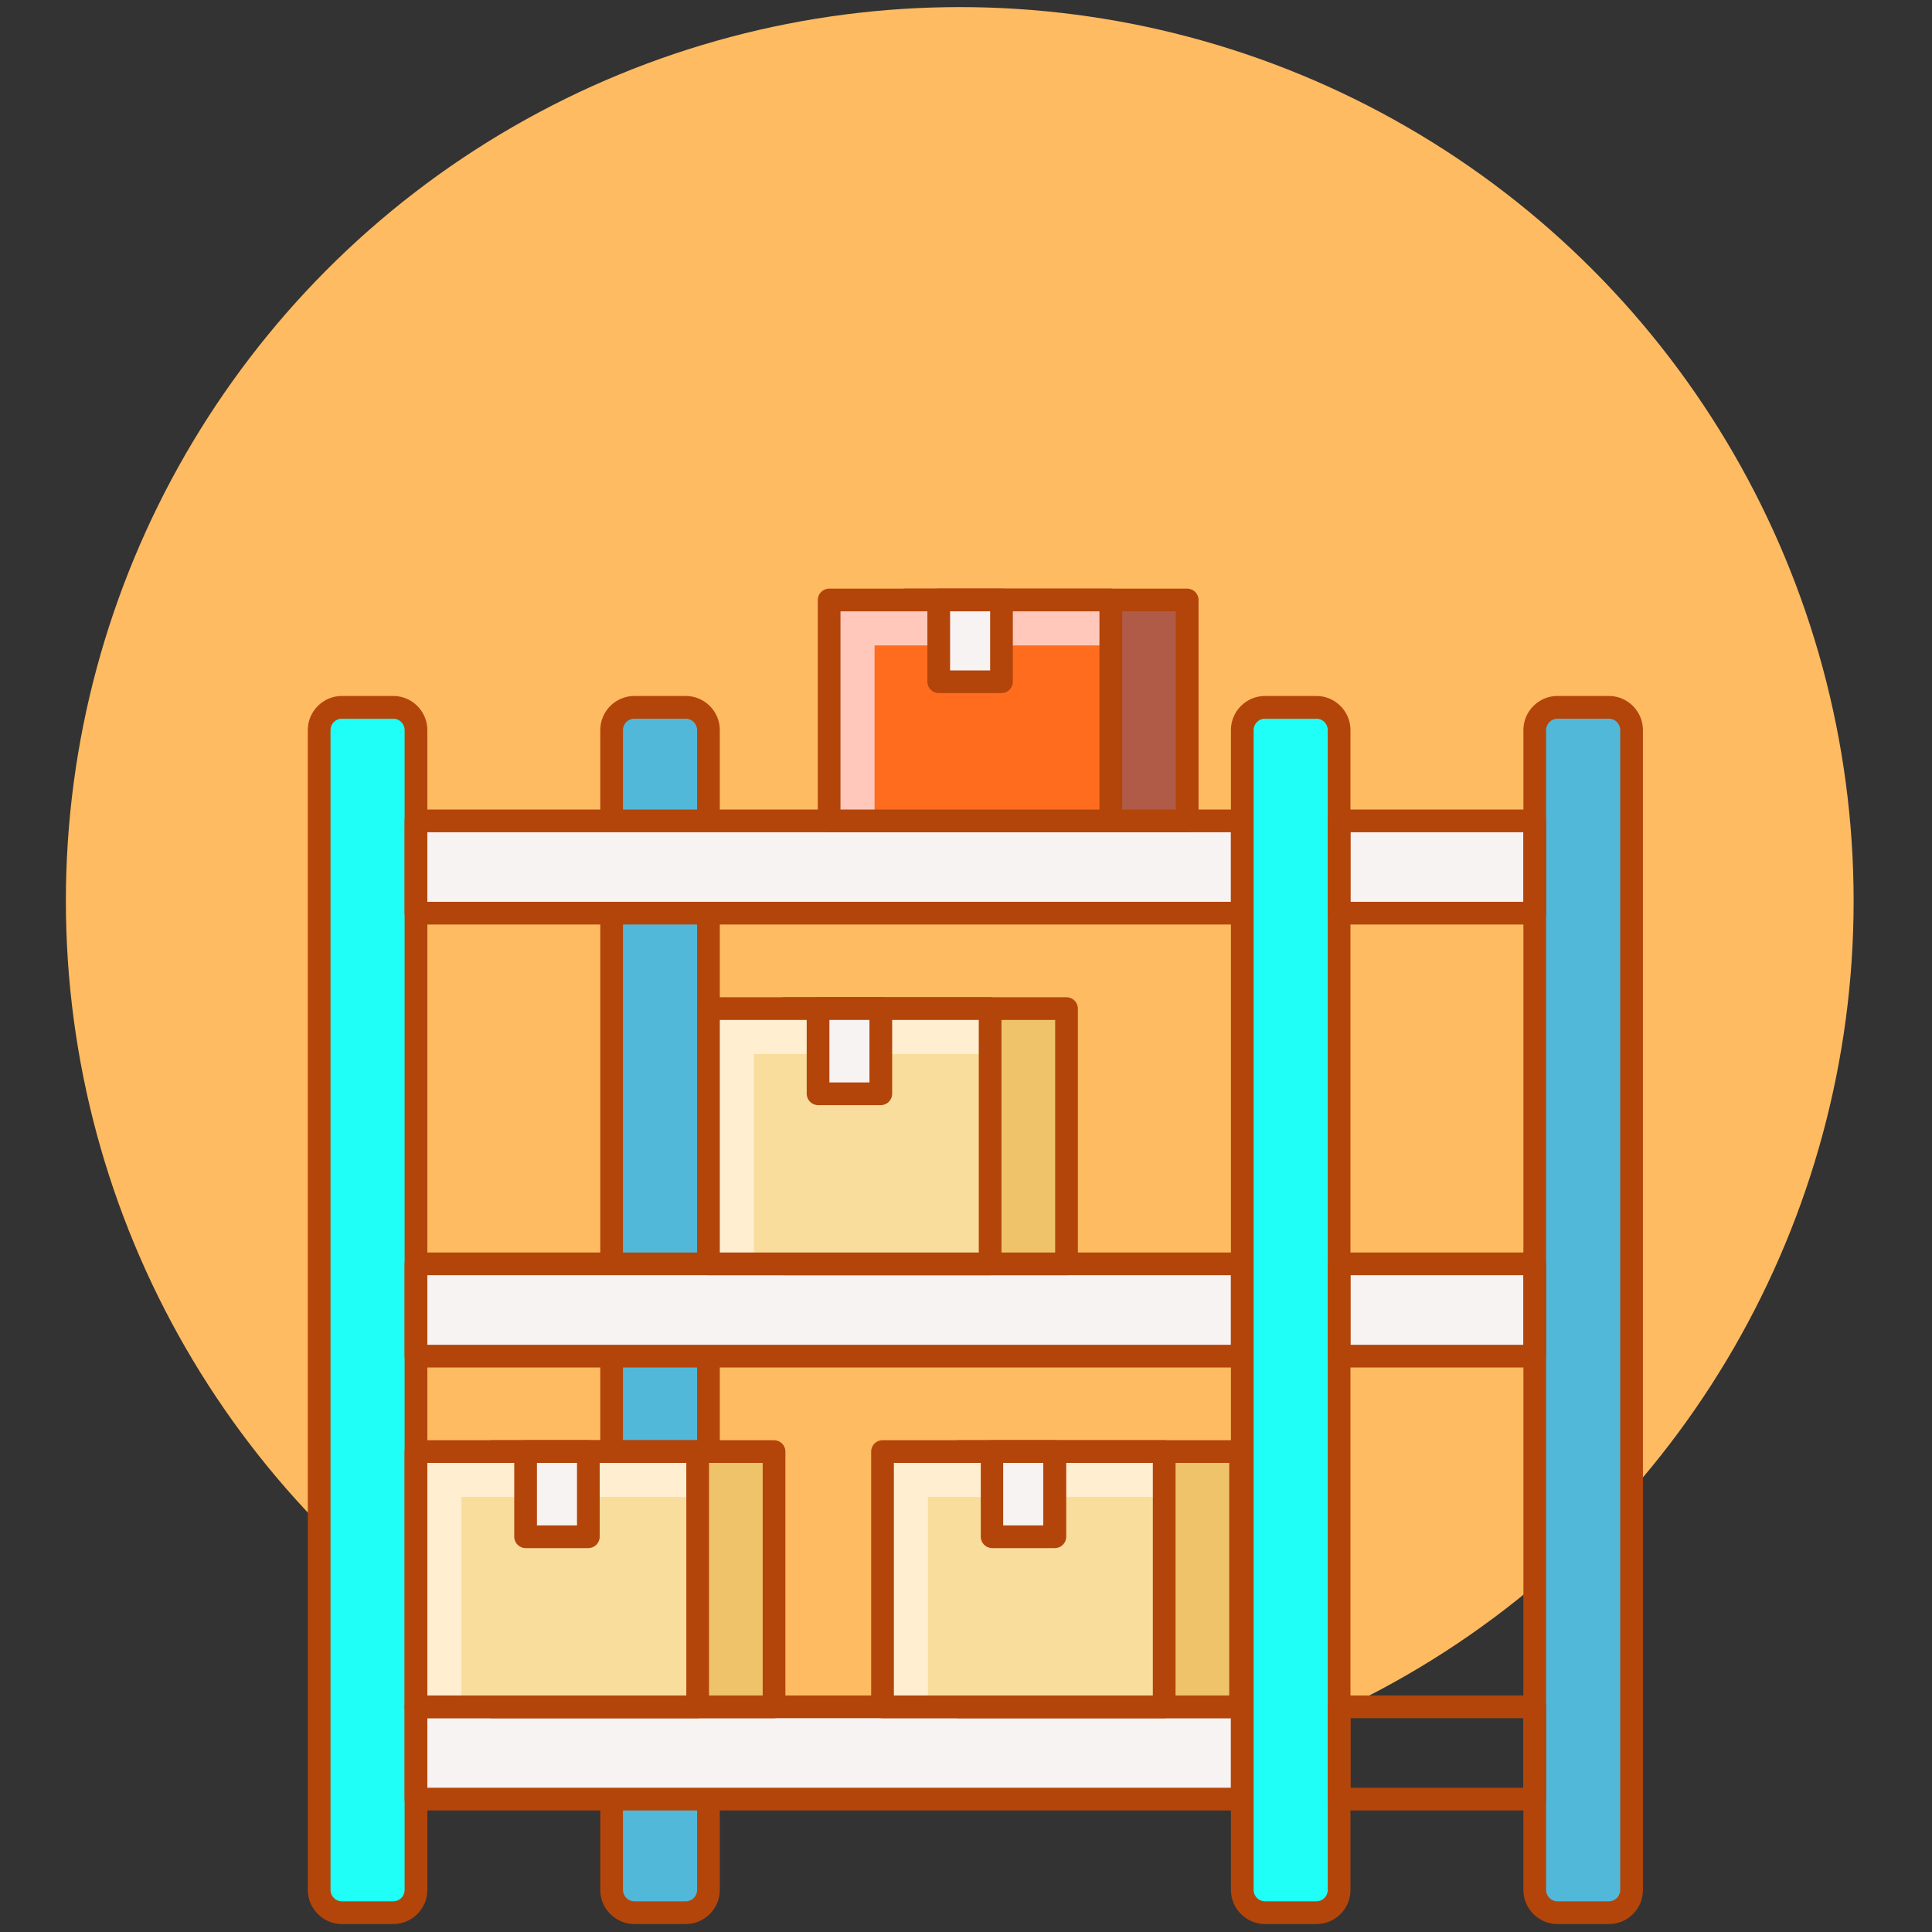 <?xml version="1.0" encoding="utf-8"?>
<!-- Generator: Adobe Illustrator 24.3.0, SVG Export Plug-In . SVG Version: 6.00 Build 0)  -->
<svg version="1.1" id="레이어_1" xmlns="http://www.w3.org/2000/svg" xmlns:xlink="http://www.w3.org/1999/xlink" x="0px"
	 y="0px" viewBox="0 0 680.4 680.4" style="enable-background:new 0 0 680.4 680.4;" xml:space="preserve">
<rect x="0" y="0" width="680.4" height="680.4" fill="#333333" stroke="none"/>
<style type="text/css">
	.st0{fill:#FFBB61;}
	.st1{fill:#CC6E2E;}
	.st2{fill:#B3450B;}
	.st3{fill:#FF6C1E;}
	.st4{fill:#52B8D9;}
	.st5{fill:#1FFFF7;stroke:#000000;stroke-width:0.866;stroke-miterlimit:10;}
	.st6{fill:#88FFF6;}
	.st7{fill:#F9DD9D;}
	.st8{fill:#F8F3F3;}
	.st9{fill:#63312D;}
	.st10{fill:#FFD5B0;}
	.st11{fill:#82D9FF;}
	.st12{fill:#F9A287;}
	.st13{fill:#B3450B;stroke:#000000;stroke-width:0.866;stroke-miterlimit:10;}
	.st14{fill:#FF7E38;stroke:#000000;stroke-width:0.866;stroke-miterlimit:10;}
	.st15{fill:#FF6C1E;stroke:#000000;stroke-width:0.866;stroke-miterlimit:10;}
	.st16{fill:#00B3AC;stroke:#000000;stroke-width:0.866;stroke-miterlimit:10;}
	.st17{fill:#CAF4FF;}
	.st18{fill:#FFEECF;}
	.st19{fill:#EEEEEE;}
	.st20{fill:#EFC36A;}
	.st21{fill:#AF5B48;}
	.st22{fill:#FFC8BB;}
	.st23{fill:#0277BD;}
	.st24{fill:#84DBFF;}
	.st25{fill:#DB785A;}
	.st26{fill:#D1D1D1;}
</style>
<circle class="st0" cx="338" cy="317.3" r="314.8"/>
<path class="st5" d="M138.5,673.6h-18.1c-4.4,0-8-3.6-8-8V257.1c0-4.4,3.6-8,8-8h18.1c4.4,0,8,3.6,8,8v408.5
	C146.5,670,142.9,673.6,138.5,673.6z"/>
<path class="st2" d="M138.5,677.6h-18.1c-6.6,0-12-5.4-12-12V257.1c0-6.6,5.4-12,12-12h18.1c6.6,0,12,5.4,12,12v408.5
	C150.5,672.2,145.1,677.6,138.5,677.6z M120.4,253.1c-2.2,0-4,1.8-4,4v408.5c0,2.2,1.8,4,4,4h18.1c2.2,0,4-1.8,4-4V257.1
	c0-2.2-1.8-4-4-4H120.4z"/>
<path class="st4" d="M241.5,673.6h-18.1c-4.4,0-8-3.6-8-8V257.1c0-4.4,3.6-8,8-8h18.1c4.4,0,8,3.6,8,8v408.5
	C249.5,670,245.9,673.6,241.5,673.6z"/>
<path class="st2" d="M241.5,677.6h-18.1c-6.6,0-12-5.4-12-12V257.1c0-6.6,5.4-12,12-12h18.1c6.6,0,12,5.4,12,12v408.5
	C253.5,672.2,248.1,677.6,241.5,677.6z M223.4,253.1c-2.2,0-4,1.8-4,4v408.5c0,2.2,1.8,4,4,4h18.1c2.2,0,4-1.8,4-4V257.1
	c0-2.2-1.8-4-4-4H223.4z"/>
<path class="st8" d="M146.5,445.1h398v32.5h-398V445.1z"/>
<path class="st2" d="M437.5,481.6h-291c-2.2,0-4-1.8-4-4v-32.5c0-2.2,1.8-4,4-4h291c2.2,0,4,1.8,4,4v32.5
	C441.5,479.8,439.7,481.6,437.5,481.6z M150.5,473.6h283v-24.5h-283V473.6z"/>
<path class="st8" d="M146.5,289.1h394v32.5h-394V289.1z"/>
<path class="st2" d="M437.5,325.6h-291c-2.2,0-4-1.8-4-4v-32.5c0-2.2,1.8-4,4-4h291c2.2,0,4,1.8,4,4v32.5
	C441.5,323.8,439.7,325.6,437.5,325.6z M150.5,317.6h283v-24.5h-283V317.6z"/>
<path class="st8" d="M146.5,601.1h291v32.5h-291V601.1z"/>
<path class="st2" d="M437.5,637.6h-291c-2.2,0-4-1.8-4-4v-32.5c0-2.2,1.8-4,4-4h291c2.2,0,4,1.8,4,4v32.5
	C441.5,635.8,439.7,637.6,437.5,637.6z M150.5,629.6h283v-24.5h-283V629.6z"/>
<path class="st5" d="M463.6,673.6h-18.1c-4.4,0-8-3.6-8-8V257.1c0-4.4,3.6-8,8-8h18.1c4.4,0,8,3.6,8,8v408.5
	C471.6,670,468.1,673.6,463.6,673.6z"/>
<path class="st2" d="M463.6,677.6h-18.1c-6.6,0-12-5.4-12-12V257.1c0-6.6,5.4-12,12-12h18.1c6.6,0,12,5.4,12,12v408.5
	C475.6,672.2,470.3,677.6,463.6,677.6z M445.5,253.1c-2.2,0-4,1.8-4,4v408.5c0,2.2,1.8,4,4,4h18.1c2.2,0,4-1.8,4-4V257.1
	c0-2.2-1.8-4-4-4H445.5z"/>
<path class="st4" d="M566.6,673.6h-18.1c-4.4,0-8-3.6-8-8V257.1c0-4.4,3.6-8,8-8h18.1c4.4,0,8,3.6,8,8v408.5
	C574.6,670,571.1,673.6,566.6,673.6z"/>
<g>
	<path class="st2" d="M566.6,677.6h-18.1c-6.6,0-12-5.4-12-12V257.1c0-6.6,5.4-12,12-12h18.1c6.6,0,12,5.4,12,12v408.5
		C578.6,672.2,573.3,677.6,566.6,677.6z M548.5,253.1c-2.2,0-4,1.8-4,4v408.5c0,2.2,1.8,4,4,4h18.1c2.2,0,4-1.8,4-4V257.1
		c0-2.2-1.8-4-4-4H548.5z"/>
	<path class="st2" d="M540.5,481.6h-68.9c-2.2,0-4-1.8-4-4v-32.5c0-2.2,1.8-4,4-4h68.9c2.2,0,4,1.8,4,4v32.5
		C544.5,479.8,542.7,481.6,540.5,481.6z M475.6,473.6h60.9v-24.5h-60.9V473.6z"/>
	<path class="st2" d="M540.5,325.6h-68.9c-2.2,0-4-1.8-4-4v-32.5c0-2.2,1.8-4,4-4h68.9c2.2,0,4,1.8,4,4v32.5
		C544.5,323.8,542.7,325.6,540.5,325.6z M475.6,317.6h60.9v-24.5h-60.9V317.6z"/>
	<path class="st2" d="M540.5,637.6h-68.9c-2.2,0-4-1.8-4-4v-32.5c0-2.2,1.8-4,4-4h68.9c2.2,0,4,1.8,4,4v32.5
		C544.5,635.8,542.7,637.6,540.5,637.6z M475.6,629.6h60.9v-24.5h-60.9V629.6z"/>
</g>
<path class="st20" d="M337.7,511.2h99.2v89.9h-99.2V511.2z"/>
<path class="st2" d="M436.9,605.1h-99.2c-2.2,0-4-1.8-4-4v-89.9c0-2.2,1.8-4,4-4h99.2c2.2,0,4,1.8,4,4v89.9
	C440.9,603.3,439.1,605.1,436.9,605.1z M341.7,597.1h91.2v-81.9h-91.2V597.1z"/>
<path class="st7" d="M310.8,511.2H410v89.9h-99.2V511.2z"/>
<path class="st18" d="M326.8,527.2H410v-16h-99.2v89.9h16V527.2z"/>
<path class="st2" d="M410,605.1h-99.2c-2.2,0-4-1.8-4-4v-89.9c0-2.2,1.8-4,4-4H410c2.2,0,4,1.8,4,4v89.9
	C414,603.3,412.2,605.1,410,605.1z M314.8,597.1H406v-81.9h-91.2V597.1z"/>
<path class="st8" d="M349.3,511.2h22.1v30h-22.1V511.2z"/>
<path class="st2" d="M371.5,545.2h-22.1c-2.2,0-4-1.8-4-4v-30c0-2.2,1.8-4,4-4h22.1c2.2,0,4,1.8,4,4v30
	C375.5,543.4,373.7,545.2,371.5,545.2z M353.3,537.2h14.1v-22h-14.1V537.2z"/>
<path class="st20" d="M276.4,355.2h99.2v89.9h-99.2V355.2z"/>
<path class="st2" d="M375.6,449.1h-99.2c-2.2,0-4-1.8-4-4v-89.9c0-2.2,1.8-4,4-4h99.2c2.2,0,4,1.8,4,4v89.9
	C379.6,447.3,377.8,449.1,375.6,449.1z M280.4,441.1h91.2v-81.9h-91.2V441.1z"/>
<path class="st7" d="M249.5,355.2h99.2v89.9h-99.2V355.2z"/>
<path class="st18" d="M265.5,371.2h83.2v-16h-99.2v89.9h16V371.2z"/>
<path class="st2" d="M348.7,449.1h-99.2c-2.2,0-4-1.8-4-4v-89.9c0-2.2,1.8-4,4-4h99.2c2.2,0,4,1.8,4,4v89.9
	C352.7,447.3,351,449.1,348.7,449.1z M253.5,441.1h91.2v-81.9h-91.2V441.1z"/>
<path class="st8" d="M288.1,355.2h22.1v30h-22.1V355.2z"/>
<path class="st2" d="M310.2,389.2h-22.1c-2.2,0-4-1.8-4-4v-30c0-2.2,1.8-4,4-4h22.1c2.2,0,4,1.8,4,4v30
	C314.2,387.4,312.4,389.2,310.2,389.2z M292.1,381.2h14.1v-22h-14.1V381.2z"/>
<path class="st20" d="M173.4,511.2h99.2v89.9h-99.2V511.2z"/>
<path class="st2" d="M272.6,605.1h-99.2c-2.2,0-4-1.8-4-4v-89.9c0-2.2,1.8-4,4-4h99.2c2.2,0,4,1.8,4,4v89.9
	C276.6,603.3,274.8,605.1,272.6,605.1z M177.4,597.1h91.2v-81.9h-91.2V597.1z"/>
<path class="st7" d="M146.5,511.2h99.2v89.9h-99.2V511.2z"/>
<path class="st18" d="M162.5,527.2h83.2v-16h-99.2v89.9h16V527.2z"/>
<path class="st2" d="M245.7,605.1h-99.2c-2.2,0-4-1.8-4-4v-89.9c0-2.2,1.8-4,4-4h99.2c2.2,0,4,1.8,4,4v89.9
	C249.7,603.3,248,605.1,245.7,605.1z M150.5,597.1h91.2v-81.9h-91.2V597.1z"/>
<path class="st8" d="M185.1,511.2h22.1v30h-22.1V511.2z"/>
<path class="st2" d="M207.2,545.2h-22.1c-2.2,0-4-1.8-4-4v-30c0-2.2,1.8-4,4-4h22.1c2.2,0,4,1.8,4,4v30
	C211.2,543.4,209.4,545.2,207.2,545.2z M189.1,537.2h14.1v-22h-14.1V537.2z"/>
<path class="st21" d="M318.9,211.3h99.2v77.8h-99.2V211.3z"/>
<path class="st2" d="M418.1,293.1h-99.2c-2.2,0-4-1.8-4-4v-77.8c0-2.2,1.8-4,4-4h99.2c2.2,0,4,1.8,4,4v77.8
	C422.1,291.3,420.3,293.1,418.1,293.1z M322.9,285.1h91.2v-69.8h-91.2V285.1z"/>
<path class="st3" d="M292,211.3h99.2v77.8H292V211.3z"/>
<path class="st22" d="M308,227.3h83.2v-16H292v77.8h16V227.3z"/>
<path class="st2" d="M391.2,293.1H292c-2.2,0-4-1.8-4-4v-77.8c0-2.2,1.8-4,4-4h99.2c2.2,0,4,1.8,4,4v77.8
	C395.2,291.3,393.4,293.1,391.2,293.1z M296,285.1h91.2v-69.8H296V285.1z"/>
<path class="st8" d="M330.6,211.3h22.1v28.8h-22.1V211.3z"/>
<path class="st2" d="M352.7,244.1h-22.1c-2.2,0-4-1.8-4-4v-28.8c0-2.2,1.8-4,4-4h22.1c2.2,0,4,1.8,4,4v28.8
	C356.7,242.3,354.9,244.1,352.7,244.1z M334.6,236.1h14.1v-20.8h-14.1V236.1z"/>
</svg>
